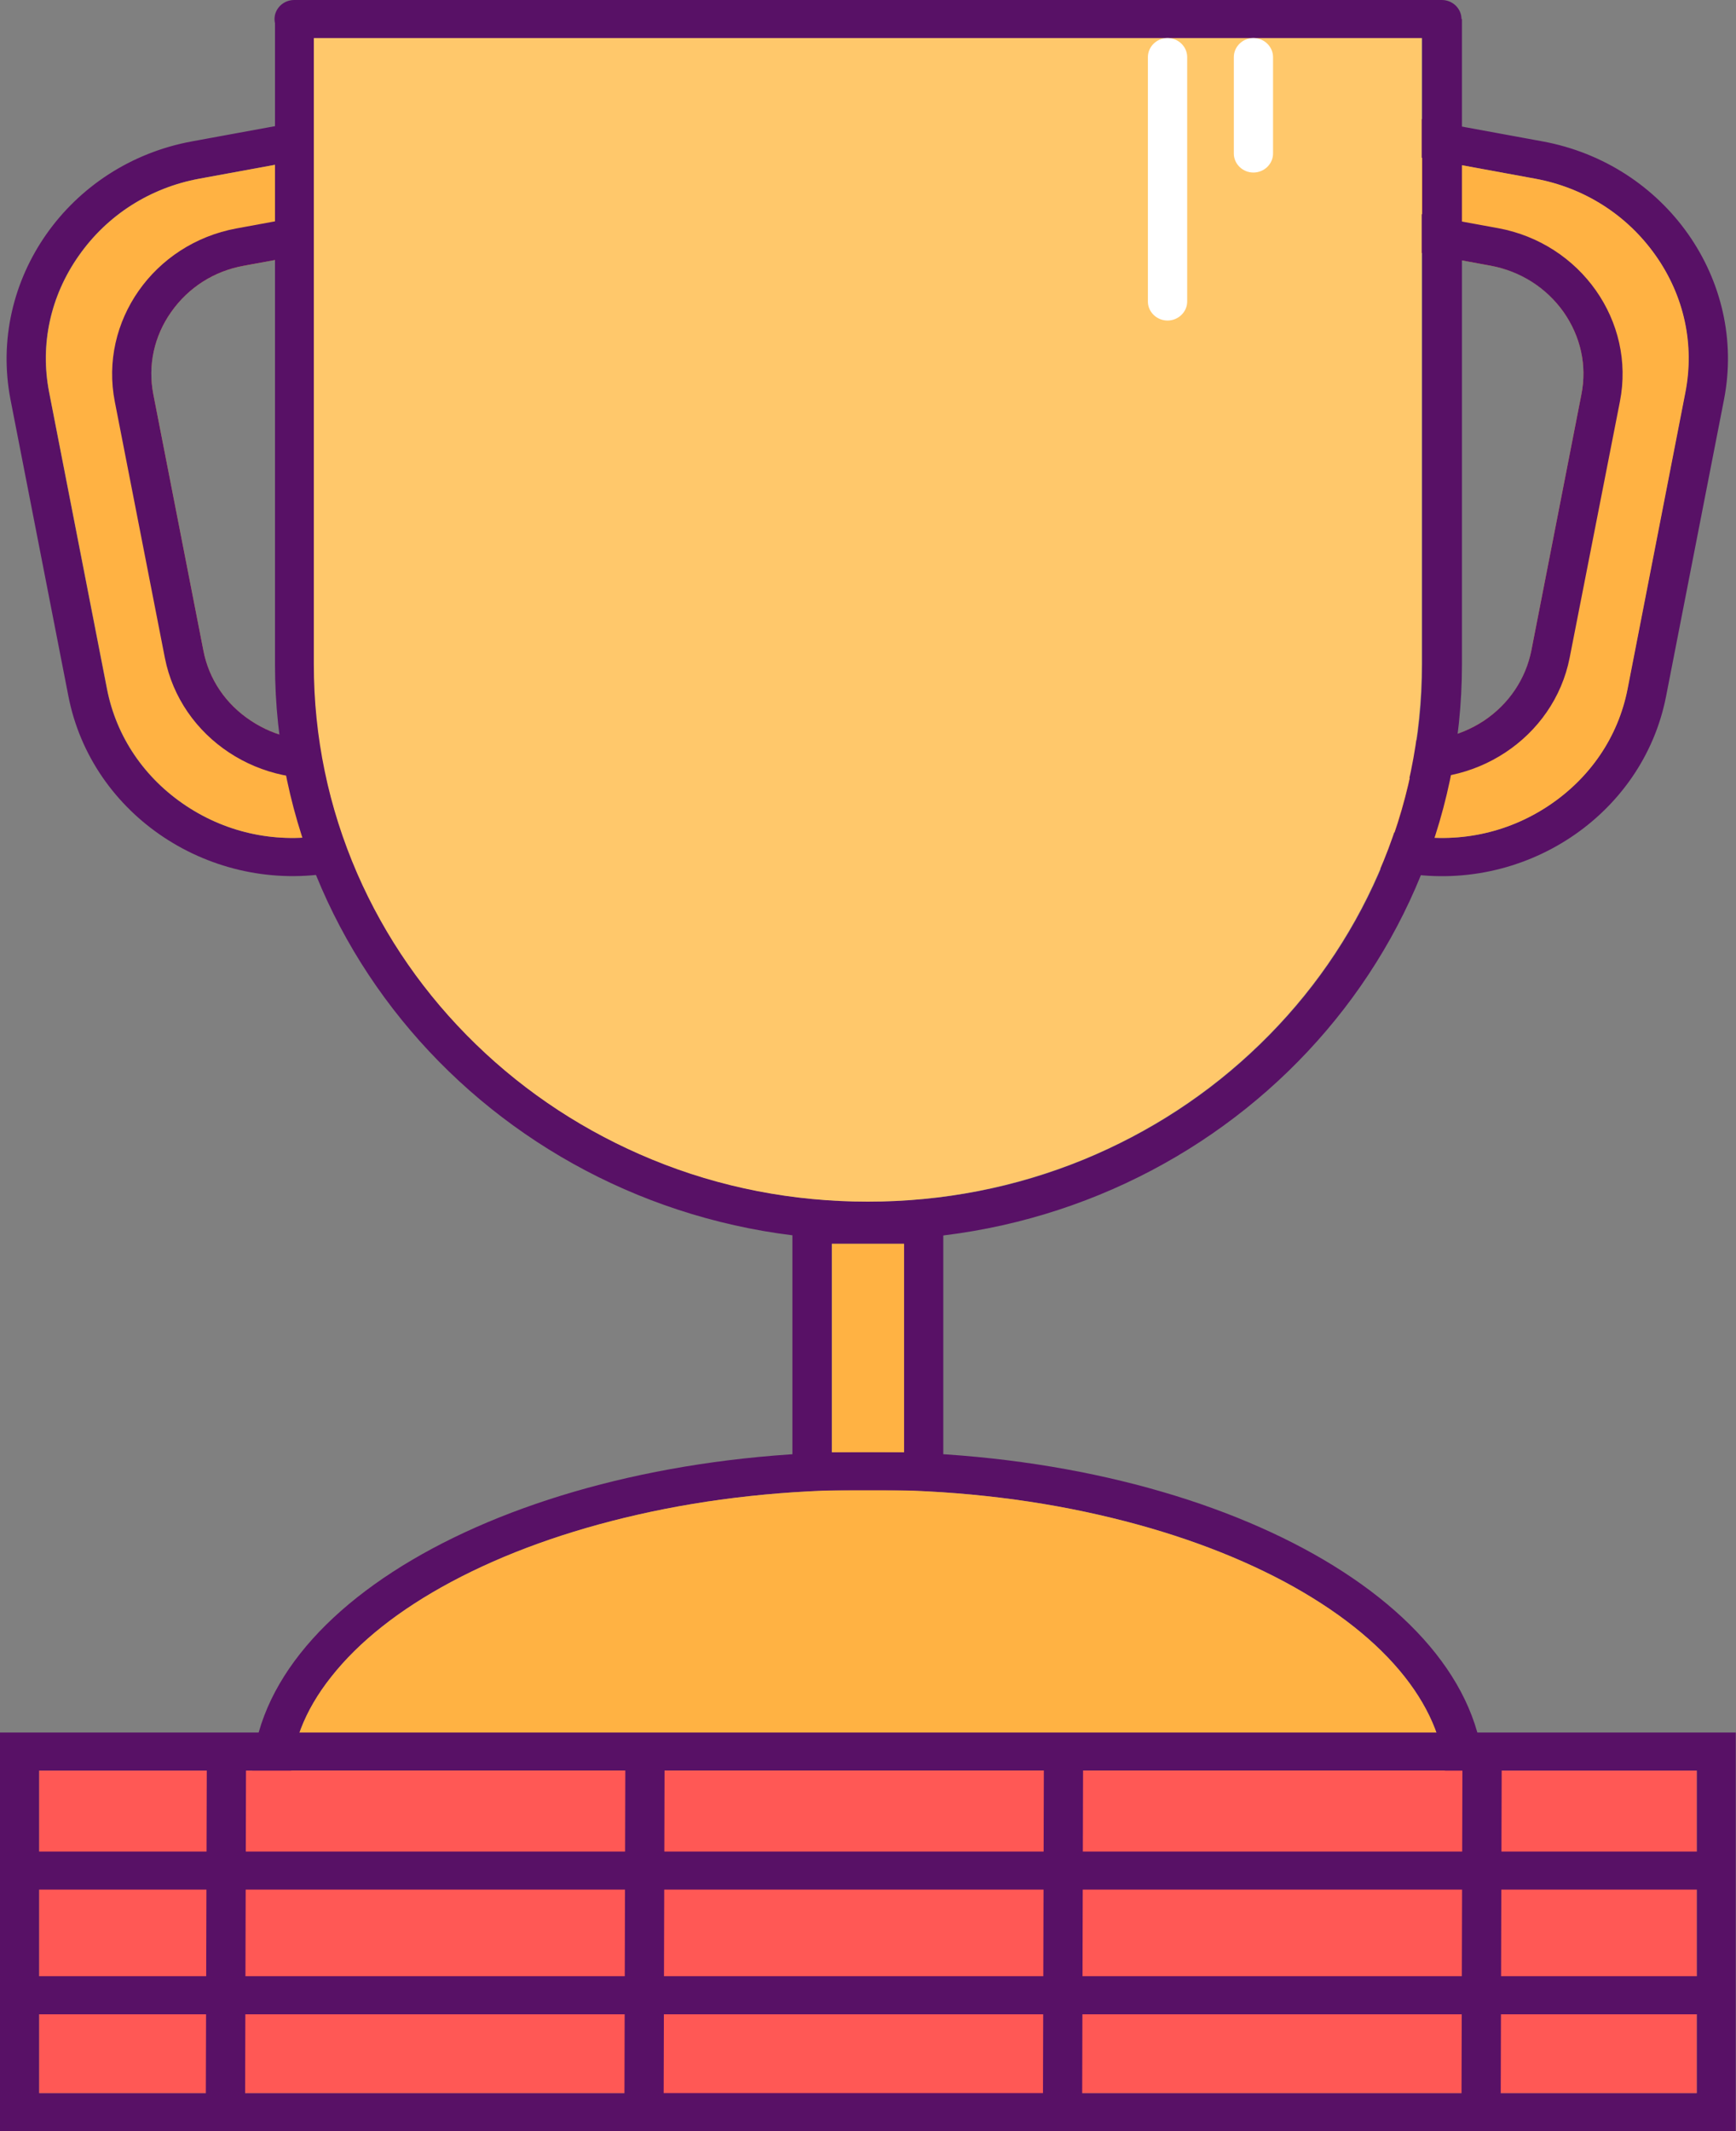 <svg width="22" height="27" viewBox="0 0 22 27" fill="none" xmlns="http://www.w3.org/2000/svg">
<rect x="0" y="0" width="22" height="27" fill="#808080" stroke="none"/>
<path d="M16.512 1.724L19.454 2.264C20.079 2.379 20.619 2.725 20.98 3.238C21.341 3.75 21.474 4.365 21.356 4.971L20.623 8.731C20.505 9.337 20.147 9.861 19.618 10.211C19.09 10.561 18.456 10.69 17.831 10.576L14.889 10.036C14.264 9.921 13.724 9.575 13.363 9.062C13.002 8.55 12.869 7.935 12.987 7.329L13.72 3.569C13.839 2.963 14.196 2.439 14.725 2.089C15.256 1.739 15.891 1.61 16.512 1.724ZM16.606 1.251C15.045 0.965 13.528 1.969 13.232 3.482L12.499 7.241C12.203 8.755 13.239 10.226 14.799 10.512L17.741 11.052C19.301 11.338 20.819 10.335 21.114 8.821L21.848 5.062C22.143 3.548 21.108 2.077 19.547 1.791L16.606 1.251Z" fill="#581166"/>
<path d="M13.117 8.089C13.335 8.399 13.661 8.607 14.037 8.673L17.728 9.352C18.104 9.421 18.486 9.343 18.804 9.132C19.124 8.921 19.338 8.604 19.407 8.239L20.041 4.995C20.113 4.631 20.032 4.26 19.814 3.952C19.596 3.642 19.27 3.434 18.894 3.367L15.203 2.689C14.827 2.62 14.445 2.698 14.128 2.909C14.025 2.979 13.932 3.057 13.851 3.147C14.025 2.722 14.327 2.355 14.728 2.089C15.256 1.74 15.89 1.61 16.515 1.724L19.457 2.264C20.081 2.379 20.622 2.725 20.983 3.238C21.344 3.75 21.477 4.365 21.359 4.971L20.626 8.731C20.507 9.337 20.15 9.861 19.621 10.211C19.093 10.561 18.459 10.69 17.834 10.576L14.892 10.036C14.268 9.922 13.726 9.575 13.366 9.062C13.092 8.673 12.949 8.224 12.949 7.769C12.99 7.881 13.046 7.986 13.117 8.089Z" fill="#FFB243"/>
<path d="M15.203 2.689L18.894 3.367C19.27 3.437 19.596 3.645 19.814 3.952C20.032 4.263 20.113 4.631 20.041 4.995L19.407 8.239C19.335 8.604 19.121 8.921 18.804 9.132C18.483 9.343 18.104 9.421 17.728 9.352L14.037 8.673C13.661 8.604 13.335 8.396 13.117 8.089C12.899 7.778 12.819 7.41 12.89 7.045L13.524 3.802C13.596 3.437 13.81 3.12 14.127 2.909C14.445 2.698 14.827 2.62 15.203 2.689ZM15.293 2.216C14.246 2.023 13.229 2.698 13.03 3.711L12.396 6.955C12.197 7.971 12.893 8.957 13.938 9.15L17.628 9.828C18.676 10.021 19.693 9.346 19.892 8.333L20.529 5.086C20.728 4.07 20.032 3.084 18.987 2.891L15.293 2.216ZM5.469 1.724C6.094 1.61 6.728 1.739 7.256 2.089C7.785 2.439 8.143 2.963 8.261 3.569L8.994 7.329C9.113 7.935 8.979 8.55 8.618 9.062C8.258 9.575 7.717 9.921 7.092 10.036L4.147 10.576C3.522 10.69 2.888 10.561 2.36 10.211C1.831 9.861 1.474 9.337 1.355 8.731L0.622 4.971C0.503 4.365 0.637 3.75 0.998 3.238C1.358 2.725 1.899 2.379 2.524 2.264L5.469 1.724ZM5.379 1.251L2.434 1.791C0.873 2.077 -0.159 3.548 0.133 5.062L0.867 8.821C1.163 10.335 2.68 11.335 4.241 11.052L7.182 10.512C8.743 10.226 9.775 8.755 9.483 7.241L8.749 3.482C8.453 1.969 6.936 0.965 5.379 1.251Z" fill="#581166"/>
<path d="M8.867 8.089C8.649 8.399 8.323 8.607 7.946 8.673L4.256 9.352C3.88 9.421 3.497 9.343 3.18 9.132C2.86 8.921 2.645 8.604 2.577 8.239L1.943 4.995C1.871 4.631 1.952 4.26 2.17 3.952C2.387 3.642 2.714 3.434 3.09 3.367L6.78 2.689C7.157 2.62 7.539 2.698 7.856 2.909C7.959 2.979 8.052 3.057 8.133 3.147C7.959 2.722 7.657 2.355 7.256 2.089C6.728 1.74 6.093 1.61 5.468 1.724L2.527 2.264C1.902 2.379 1.361 2.725 1.001 3.238C0.64 3.75 0.506 4.365 0.624 4.971L1.358 8.731C1.476 9.337 1.834 9.861 2.362 10.211C2.891 10.561 3.525 10.69 4.15 10.576L7.091 10.036C7.716 9.922 8.257 9.575 8.618 9.062C8.892 8.673 9.035 8.224 9.035 7.769C8.994 7.881 8.938 7.986 8.867 8.089Z" fill="#FFB243"/>
<path d="M6.781 2.689C7.157 2.62 7.539 2.698 7.857 2.909C8.177 3.12 8.391 3.437 8.46 3.802L9.094 7.045C9.166 7.41 9.085 7.781 8.867 8.089C8.649 8.399 8.323 8.607 7.947 8.673L4.256 9.352C3.88 9.421 3.498 9.343 3.181 9.132C2.86 8.921 2.646 8.604 2.577 8.239L1.943 4.995C1.872 4.631 1.952 4.26 2.17 3.952C2.388 3.642 2.714 3.434 3.09 3.367L6.781 2.689ZM6.688 2.216L2.997 2.894C1.949 3.087 1.256 4.073 1.455 5.089L2.089 8.333C2.288 9.349 3.305 10.021 4.353 9.828L8.043 9.15C9.091 8.957 9.784 7.971 9.585 6.955L8.951 3.711C8.752 2.698 7.735 2.023 6.688 2.216ZM11 18.875C12.017 18.875 13.002 18.981 13.926 19.192C14.812 19.394 15.604 19.68 16.282 20.042C16.938 20.395 17.451 20.799 17.803 21.245C18.142 21.676 18.316 22.125 18.316 22.583C18.316 23.042 18.145 23.491 17.803 23.922C17.451 24.368 16.941 24.772 16.282 25.125C15.604 25.487 14.812 25.773 13.926 25.975C12.999 26.186 12.014 26.291 11 26.291C9.983 26.291 8.998 26.186 8.074 25.975C7.188 25.773 6.395 25.487 5.718 25.125C5.062 24.772 4.549 24.368 4.197 23.922C3.858 23.491 3.684 23.042 3.684 22.583C3.684 22.125 3.855 21.676 4.197 21.245C4.549 20.799 5.058 20.395 5.718 20.042C6.395 19.68 7.188 19.394 8.074 19.192C8.998 18.981 9.983 18.875 11 18.875ZM11 18.393C6.688 18.393 3.19 20.268 3.19 22.58C3.19 24.893 6.688 26.768 11 26.768C15.312 26.768 18.81 24.896 18.81 22.58C18.81 20.268 15.312 18.393 11 18.393Z" fill="#581166"/>
<path d="M11 18.875C12.017 18.875 13.002 18.981 13.925 19.192C14.812 19.394 15.604 19.68 16.282 20.042C16.938 20.395 17.451 20.799 17.802 21.245C18.141 21.676 18.316 22.125 18.316 22.583C18.316 23.042 18.145 23.491 17.802 23.922C17.451 24.368 16.941 24.772 16.282 25.125C15.604 25.487 14.812 25.773 13.925 25.975C12.999 26.186 12.013 26.291 11 26.291C9.983 26.291 8.998 26.186 8.074 25.975C7.188 25.773 6.395 25.487 5.717 25.125C5.061 24.772 4.548 24.368 4.197 23.922C3.858 23.491 3.684 23.042 3.684 22.583C3.684 22.125 3.855 21.676 4.197 21.245C4.548 20.799 5.058 20.395 5.717 20.042C6.395 19.68 7.188 19.394 8.074 19.192C8.998 18.981 9.983 18.875 11 18.875Z" fill="#FFB243"/>
<path d="M21.503 22.433V26.518H0.497V22.433H21.503ZM22 21.95H0V27H21.997V21.95H22ZM11.457 15.758V18.399H10.54V15.758H11.457ZM11.954 15.276H10.042V18.881H11.954V15.276Z" fill="#581166"/>
<path d="M21.502 22.433V26.518H0.497V22.433H21.502Z" fill="#FF5855"/>
<path d="M11.457 15.758V18.399H10.543V15.758H11.457Z" fill="#FFB243"/>
<path d="M18.023 0.241V8.417C18.023 9.337 17.837 10.229 17.473 11.067C17.119 11.878 16.612 12.608 15.968 13.232C15.322 13.859 14.572 14.347 13.736 14.691C12.872 15.047 11.951 15.224 11.003 15.224C10.055 15.224 9.135 15.043 8.27 14.691C7.434 14.347 6.682 13.856 6.038 13.232C5.394 12.608 4.888 11.878 4.533 11.067C4.166 10.229 3.983 9.337 3.983 8.417V0.241H3.485V8.417C3.485 12.445 6.853 15.71 11.006 15.71C15.16 15.71 18.527 12.445 18.527 8.417V0.241H18.023Z" fill="#581166"/>
<path d="M3.977 0V8.417C3.977 9.337 4.163 10.229 4.527 11.067C4.881 11.878 5.388 12.608 6.032 13.232C6.675 13.856 7.428 14.347 8.264 14.691C9.128 15.047 10.049 15.224 10.997 15.224C11.945 15.224 12.866 15.043 13.73 14.691C14.566 14.347 15.319 13.856 15.962 13.232C16.609 12.605 17.113 11.878 17.467 11.067C17.834 10.229 18.017 9.337 18.017 8.417V0H3.977Z" fill="#FFC86B"/>
<path d="M18.272 0.482H3.728C3.591 0.482 3.479 0.374 3.479 0.241C3.479 0.109 3.591 0 3.728 0H18.272C18.409 0 18.521 0.109 18.521 0.241C18.521 0.374 18.409 0.482 18.272 0.482ZM21.664 23.94H0.383C0.246 23.94 0.134 23.831 0.134 23.699C0.134 23.566 0.246 23.458 0.383 23.458H21.664C21.801 23.458 21.913 23.566 21.913 23.699C21.913 23.831 21.801 23.94 21.664 23.94ZM21.664 25.52H0.383C0.246 25.52 0.134 25.411 0.134 25.279C0.134 25.146 0.246 25.037 0.383 25.037H21.664C21.801 25.037 21.913 25.146 21.913 25.279C21.913 25.411 21.801 25.52 21.664 25.52Z" fill="#581166"/>
<path d="M2.608 26.698L2.621 22.252C2.621 22.119 2.733 22.011 2.87 22.011C3.006 22.011 3.118 22.119 3.118 22.252L3.106 26.698C3.106 26.831 2.994 26.94 2.857 26.94C2.72 26.94 2.608 26.831 2.608 26.698ZM7.913 26.698L7.925 22.252C7.925 22.119 8.037 22.011 8.174 22.011C8.31 22.011 8.422 22.119 8.422 22.252L8.41 26.698C8.41 26.831 8.298 26.94 8.161 26.94C8.024 26.94 7.913 26.831 7.913 26.698ZM13.217 26.698L13.229 22.252C13.229 22.119 13.341 22.011 13.478 22.011C13.615 22.011 13.726 22.119 13.726 22.252L13.714 26.698C13.714 26.831 13.602 26.94 13.465 26.94C13.329 26.94 13.217 26.831 13.217 26.698ZM18.521 26.698L18.533 22.252C18.533 22.119 18.645 22.011 18.782 22.011C18.919 22.011 19.031 22.119 19.031 22.252L19.018 26.698C19.018 26.831 18.906 26.94 18.77 26.94C18.633 26.94 18.521 26.831 18.521 26.698Z" fill="#581166"/>
<path d="M15.636 1.945V0.724C15.636 0.591 15.748 0.482 15.884 0.482C16.021 0.482 16.133 0.591 16.133 0.724V1.945C16.133 2.077 16.021 2.186 15.884 2.186C15.748 2.186 15.636 2.077 15.636 1.945ZM14.547 3.82V0.724C14.547 0.591 14.659 0.482 14.796 0.482C14.933 0.482 15.045 0.591 15.045 0.724V3.82C15.045 3.952 14.933 4.061 14.796 4.061C14.659 4.061 14.547 3.952 14.547 3.82Z" fill="white"/>
</svg>
